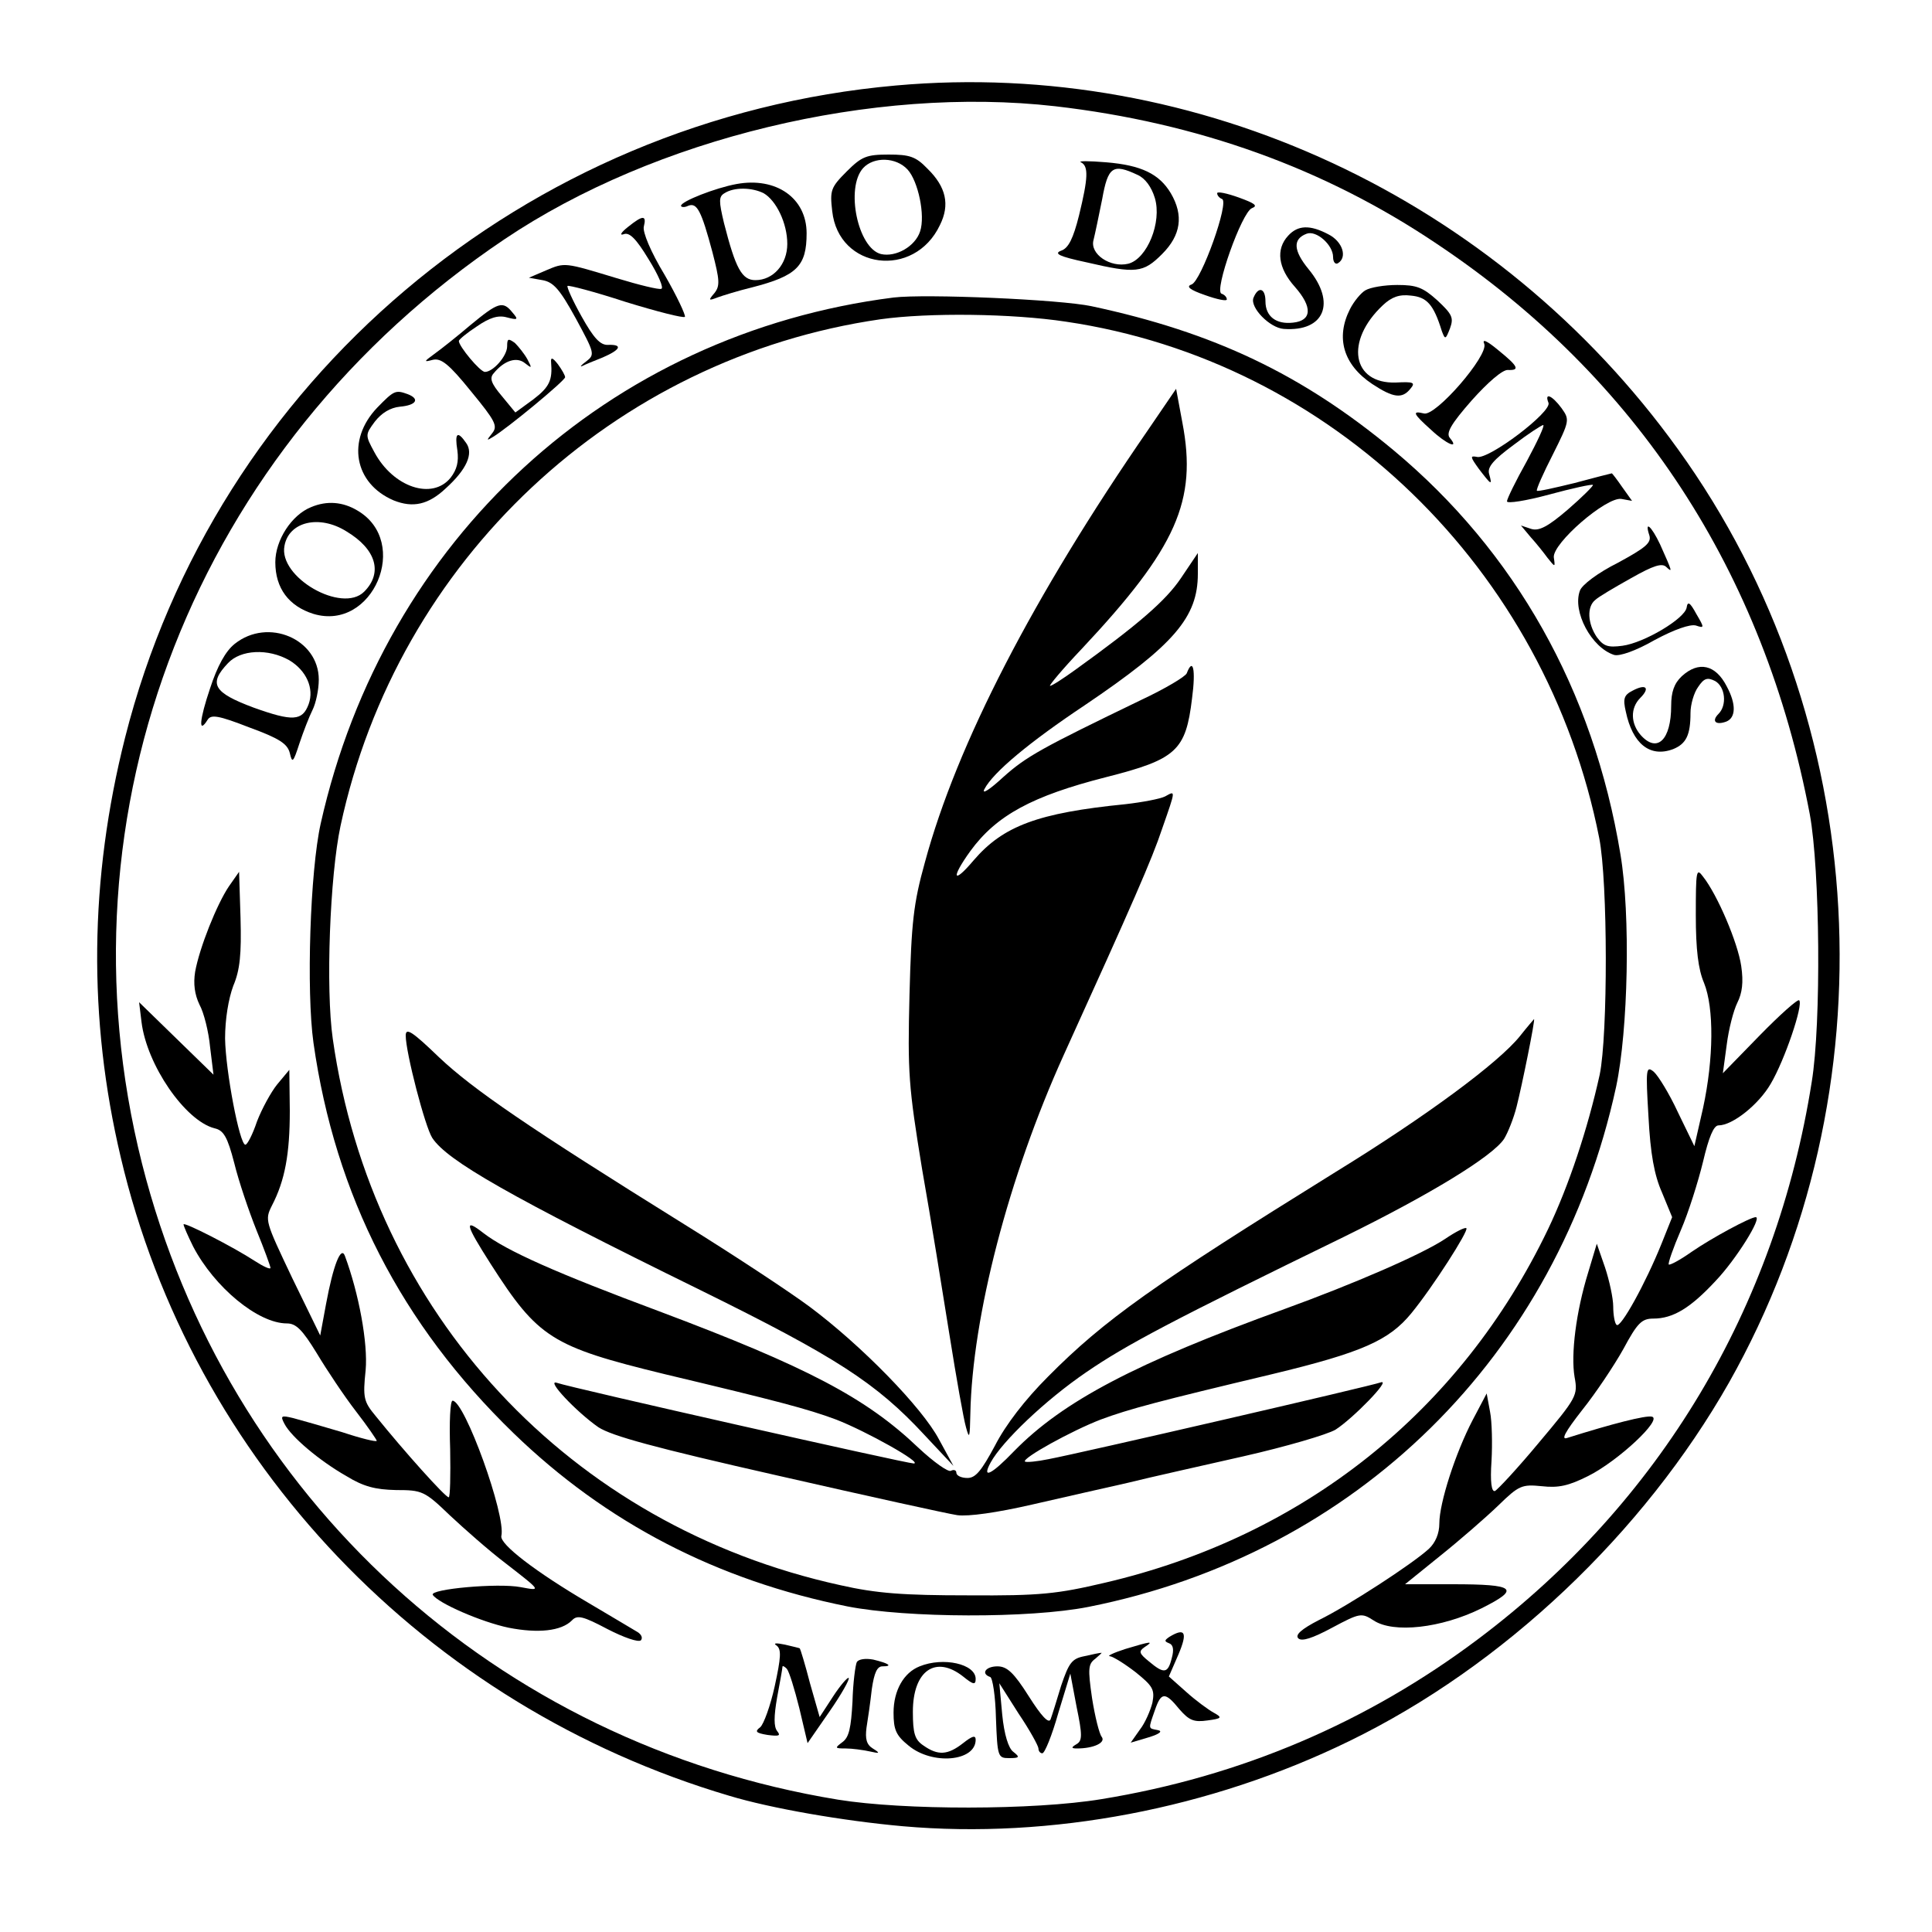 <?xml version="1.0" standalone="no"?>
<!DOCTYPE svg PUBLIC "-//W3C//DTD SVG 20010904//EN"
 "http://www.w3.org/TR/2001/REC-SVG-20010904/DTD/svg10.dtd">
<svg version="1.0" xmlns="http://www.w3.org/2000/svg"
 width="400pt" height="400pt" viewBox="0 0 400 400"
 preserveAspectRatio="xMidYMid meet">

<g transform="translate(0,400) scale(0.1,-0.1)"
fill="#000000" stroke="none">
<path d="M1855 3823 c-767 -68 -1409 -611 -1596 -1350 -74 -293 -77 -582 -9
-869 148 -630 631 -1136 1260 -1322 86 -26 236 -52 359 -63 306 -27 637 36
924 176 319 155 610 431 787 743 340 603 298 1372 -106 1932 -374 520 -994
809 -1619 753z m330 -43 c294 -34 557 -128 790 -285 415 -277 677 -679 772
-1181 21 -114 24 -432 4 -554 -74 -469 -315 -871 -690 -1153 -230 -173 -492
-285 -781 -332 -140 -23 -409 -23 -545 -1 -708 116 -1266 626 -1441 1317 -184
730 111 1484 751 1914 311 209 763 318 1140 275z"/>
<path d="M1753 3645 c-33 -33 -35 -39 -30 -82 13 -121 170 -141 223 -29 21 42
13 79 -26 117 -24 25 -37 29 -80 29 -46 0 -56 -4 -87 -35z m126 4 c22 -24 37
-95 26 -128 -10 -31 -50 -54 -81 -47 -48 12 -74 137 -37 178 22 24 68 23 92
-3z"/>
<path d="M2238 3664 c16 -8 15 -32 -4 -110 -12 -48 -22 -68 -37 -73 -16 -6 -4
-12 52 -24 103 -24 118 -22 157 17 39 39 45 80 18 126 -24 40 -61 58 -134 64
-36 3 -59 3 -52 0z m117 -26 c16 -7 29 -25 36 -48 15 -50 -16 -126 -55 -136
-37 -9 -80 20 -72 49 3 12 11 50 18 85 12 67 22 74 73 50z"/>
<path d="M1525 3619 c-44 -8 -115 -36 -115 -45 0 -3 7 -4 15 0 18 7 27 -10 50
-96 15 -58 16 -70 4 -85 -13 -15 -12 -16 6 -9 11 4 43 14 72 21 93 24 113 44
113 112 0 73 -63 117 -145 102z m56 -19 c26 -15 49 -62 49 -105 0 -42 -29 -75
-66 -75 -28 0 -41 24 -65 118 -11 46 -11 55 1 62 20 13 57 12 81 0z"/>
<path d="M2520 3600 c0 -5 5 -10 10 -12 16 -5 -43 -170 -63 -177 -12 -4 -4
-11 28 -22 25 -9 45 -13 45 -9 0 5 -5 10 -11 12 -16 5 42 169 63 177 13 5 6
10 -27 22 -25 9 -45 13 -45 9z"/>
<path d="M1300 3530 c-14 -11 -18 -18 -9 -15 12 5 26 -9 52 -52 20 -32 32 -60
26 -61 -5 -2 -46 8 -92 22 -109 33 -107 33 -147 16 l-35 -15 28 -5 c23 -4 36
-19 69 -79 39 -72 40 -75 22 -89 -11 -8 -14 -12 -9 -10 6 3 25 11 43 18 37 16
42 27 11 26 -16 -1 -30 14 -55 59 -18 32 -31 61 -29 63 2 2 56 -12 120 -33 65
-20 120 -34 123 -31 2 3 -16 42 -42 87 -29 48 -46 89 -43 100 6 24 -2 24 -33
-1z"/>
<path d="M2667 3512 c-26 -28 -21 -67 14 -106 37 -42 35 -70 -4 -74 -35 -4
-57 13 -57 44 0 28 -15 32 -25 7 -7 -20 34 -62 63 -64 84 -6 109 54 51 124
-31 38 -33 62 -4 73 20 8 55 -23 55 -48 0 -11 5 -16 10 -13 20 12 10 45 -20
60 -38 20 -63 19 -83 -3z"/>
<path d="M2827 3399 c-9 -5 -24 -23 -32 -39 -30 -59 -14 -115 46 -155 44 -29
62 -31 79 -10 11 13 7 15 -30 13 -91 -3 -106 86 -27 160 18 17 34 23 58 20 33
-3 47 -18 64 -73 7 -19 8 -18 17 5 8 22 5 29 -26 58 -30 27 -43 32 -83 32 -27
0 -56 -5 -66 -11z"/>
<path d="M1850 3384 c-591 -75 -1054 -500 -1186 -1089 -22 -98 -30 -347 -15
-454 45 -317 182 -583 414 -808 192 -186 422 -305 692 -359 123 -24 376 -25
498 -1 555 110 972 520 1093 1077 25 118 30 356 9 481 -56 340 -218 627 -470
837 -189 157 -372 244 -625 298 -65 14 -344 26 -410 18z m357 -50 c550 -81
994 -512 1104 -1069 18 -91 18 -408 1 -490 -25 -113 -64 -230 -107 -320 -181
-377 -506 -636 -918 -732 -98 -23 -133 -27 -282 -26 -134 0 -190 4 -265 21
-561 123 -970 563 -1051 1131 -15 104 -6 338 16 441 118 550 565 969 1118
1049 100 14 272 12 384 -5z"/>
<path d="M2377 3110 c-238 -345 -396 -651 -462 -895 -24 -86 -28 -125 -32
-275 -4 -161 -2 -189 26 -360 18 -102 43 -257 57 -345 14 -88 29 -173 34 -190
7 -26 8 -22 9 28 4 201 79 490 193 742 144 317 183 406 204 469 29 83 28 79 6
67 -10 -5 -47 -12 -82 -16 -181 -18 -253 -45 -314 -116 -43 -51 -48 -38 -7 19
54 74 128 114 281 153 146 37 165 55 178 163 8 60 2 86 -11 52 -3 -7 -45 -32
-94 -55 -207 -100 -238 -117 -286 -160 -27 -25 -45 -37 -39 -25 18 35 94 98
208 174 185 125 234 182 234 272 l0 43 -35 -52 c-31 -46 -87 -95 -219 -190
-25 -18 -48 -33 -52 -33 -3 0 26 35 66 77 196 209 239 306 208 468 l-13 70
-58 -85z"/>
<path d="M3147 1855 c-44 -55 -194 -166 -381 -281 -377 -234 -479 -306 -596
-424 -48 -48 -88 -100 -110 -143 -28 -52 -40 -67 -57 -67 -13 0 -23 5 -23 11
0 5 -5 7 -11 4 -5 -4 -36 18 -68 48 -108 103 -230 167 -536 282 -212 79 -316
125 -364 162 -41 32 -38 19 15 -64 98 -153 126 -171 360 -228 235 -56 296 -72
355 -94 62 -24 180 -90 161 -91 -15 0 -711 157 -739 167 -24 8 40 -60 86 -92
28 -18 115 -42 371 -100 184 -42 352 -79 372 -82 23 -3 81 5 155 22 65 15 154
35 198 45 44 11 152 35 240 55 88 20 173 45 190 55 36 23 116 105 94 98 -18
-7 -624 -147 -688 -159 -24 -5 -46 -7 -49 -5 -6 7 97 64 157 87 59 22 120 38
355 94 187 45 242 70 288 126 45 55 119 171 114 176 -2 3 -22 -7 -44 -22 -48
-32 -189 -93 -332 -145 -309 -112 -459 -191 -560 -294 -48 -50 -68 -59 -49
-24 24 44 113 129 198 187 83 57 180 108 533 280 181 89 308 167 332 203 8 13
20 43 26 67 11 43 39 181 36 181 0 0 -14 -16 -29 -35z"/>
<path d="M840 1856 c0 -35 40 -189 55 -212 31 -47 158 -120 555 -315 280 -138
364 -192 464 -300 l60 -64 -30 55 c-35 66 -160 194 -267 274 -43 32 -160 109
-260 171 -323 201 -437 279 -508 346 -56 54 -69 62 -69 45z"/>
<path d="M974 3327 c-27 -23 -61 -50 -75 -60 -22 -16 -22 -17 -3 -12 17 4 33
-8 79 -65 51 -62 56 -72 44 -87 -12 -15 -12 -16 1 -8 29 17 150 117 150 124 0
4 -7 16 -15 27 -11 14 -15 15 -14 4 3 -37 -3 -51 -37 -77 l-37 -27 -28 34
c-22 26 -26 37 -17 47 22 27 48 35 65 21 14 -11 15 -11 5 8 -6 11 -18 26 -26
34 -14 10 -16 9 -16 -7 0 -20 -29 -53 -46 -53 -10 0 -54 53 -54 64 0 3 17 17
37 30 26 18 44 24 62 19 23 -6 25 -5 12 10 -20 25 -30 21 -87 -26z"/>
<path d="M3073 3288 c9 -24 -101 -151 -125 -144 -25 6 -23 0 15 -34 32 -30 59
-41 39 -17 -9 10 2 29 45 78 33 37 64 64 75 63 25 -1 22 7 -20 41 -24 20 -34
24 -29 13z"/>
<path d="M781 3156 c-64 -67 -48 -157 34 -192 40 -16 72 -9 108 25 43 39 58
72 42 94 -18 26 -24 21 -18 -16 3 -23 -1 -39 -14 -56 -38 -47 -119 -20 -158
53 -19 35 -19 36 1 63 14 18 32 29 52 31 34 3 42 16 16 26 -25 9 -28 8 -63
-28z"/>
<path d="M3206 3166 c7 -19 -124 -118 -148 -112 -15 3 -14 0 4 -25 26 -34 28
-35 21 -10 -4 14 9 29 51 60 30 23 58 41 61 41 4 0 -12 -34 -34 -75 -23 -41
-41 -78 -41 -83 0 -5 39 1 87 14 48 13 89 22 91 20 1 -2 -22 -25 -52 -51 -42
-36 -60 -45 -76 -40 l-21 7 20 -24 c11 -12 27 -32 35 -43 16 -20 16 -20 13 1
-3 29 109 126 140 121 l22 -4 -20 28 c-11 16 -21 29 -22 29 -1 0 -36 -9 -77
-20 -41 -10 -76 -18 -78 -16 -2 2 13 36 33 75 35 70 35 72 18 96 -20 27 -36
33 -27 11z"/>
<path d="M644 2950 c-40 -16 -74 -68 -74 -114 0 -54 28 -91 79 -107 123 -37
202 149 91 214 -30 18 -63 21 -96 7z m73 -50 c62 -37 76 -86 37 -125 -46 -46
-178 30 -165 95 9 50 72 65 128 30z"/>
<path d="M3415 2891 c4 -15 -8 -25 -65 -56 -42 -21 -75 -46 -79 -58 -16 -43
24 -118 71 -133 11 -3 44 8 84 31 41 22 73 33 85 30 18 -6 18 -5 1 24 -13 24
-18 27 -20 13 -4 -23 -88 -73 -133 -79 -30 -4 -39 -1 -53 18 -19 28 -21 63 -3
77 6 6 40 26 74 45 46 26 64 32 73 23 13 -12 13 -11 -13 47 -18 38 -33 51 -22
18z"/>
<path d="M486 2667 c-19 -15 -36 -46 -51 -92 -22 -65 -25 -97 -5 -65 7 11 22
9 86 -16 63 -23 79 -34 84 -53 5 -22 7 -20 20 20 8 24 20 55 27 69 7 14 13 42
13 63 0 84 -105 129 -174 74z m113 -34 c35 -21 52 -58 40 -91 -13 -35 -33 -36
-114 -7 -83 31 -94 49 -53 92 26 28 83 31 127 6z"/>
<path d="M3482 2600 c-16 -15 -22 -33 -22 -61 0 -71 -29 -99 -63 -61 -21 24
-22 56 -1 77 21 21 12 30 -16 15 -18 -9 -20 -17 -14 -43 14 -67 50 -96 98 -78
27 11 36 29 36 75 0 17 7 42 16 54 12 18 19 20 35 12 21 -12 25 -50 7 -68 -15
-15 -6 -24 16 -16 20 8 21 36 1 73 -23 45 -58 53 -93 21z"/>
<path d="M3511 2105 c0 -71 5 -112 17 -140 21 -52 20 -157 -2 -259 l-18 -79
-34 70 c-18 39 -41 76 -50 84 -16 13 -17 7 -11 -93 4 -77 12 -121 28 -157 l21
-51 -22 -55 c-33 -82 -85 -176 -93 -168 -4 3 -7 21 -7 38 0 17 -8 54 -17 81
l-17 49 -18 -60 c-25 -81 -36 -169 -28 -216 7 -38 5 -42 -74 -136 -44 -53 -86
-98 -91 -100 -7 -2 -10 19 -7 62 2 35 1 82 -3 102 l-7 38 -29 -55 c-36 -69
-69 -172 -69 -214 0 -21 -8 -40 -22 -53 -34 -31 -166 -117 -227 -147 -37 -19
-50 -31 -43 -38 7 -7 29 0 70 22 58 31 61 31 86 15 41 -27 140 -16 223 25 82
41 71 50 -60 50 l-98 0 73 59 c40 32 94 79 120 104 43 42 49 44 90 40 35 -4
56 1 96 21 62 31 155 118 132 123 -13 3 -83 -15 -175 -44 -14 -5 -5 12 31 58
28 35 66 92 85 126 29 54 38 63 62 63 41 0 77 22 129 78 42 44 97 132 83 132
-11 0 -91 -43 -133 -72 -24 -17 -45 -28 -47 -26 -2 2 9 34 25 71 16 37 36 101
46 142 12 51 22 75 32 75 29 0 83 43 108 86 29 49 68 164 59 173 -3 3 -40 -30
-82 -73 l-76 -78 8 59 c4 32 14 71 22 87 10 20 13 42 8 76 -7 48 -49 147 -79
185 -14 19 -15 13 -15 -80z"/>
<path d="M474 2165 c-25 -37 -61 -127 -70 -177 -4 -25 -1 -47 9 -68 9 -16 19
-56 22 -88 l7 -57 -77 75 -77 75 5 -41 c11 -89 90 -204 151 -220 19 -4 27 -18
41 -72 9 -37 30 -99 46 -139 16 -39 29 -75 29 -78 0 -4 -15 3 -32 14 -46 30
-148 82 -148 76 0 -3 9 -24 20 -46 44 -84 134 -159 194 -159 19 0 32 -13 62
-62 21 -35 57 -89 81 -120 24 -31 43 -59 43 -61 0 -3 -33 5 -72 18 -40 12 -86
25 -101 29 -25 6 -27 5 -18 -12 14 -27 72 -76 128 -108 36 -22 60 -28 103 -29
54 0 59 -2 111 -52 31 -29 82 -74 115 -99 76 -59 75 -58 32 -50 -47 9 -189 -4
-182 -16 11 -17 100 -56 157 -68 61 -12 109 -7 131 15 11 12 23 9 74 -18 33
-17 64 -28 69 -23 4 5 1 12 -7 17 -8 5 -54 32 -101 60 -109 64 -185 122 -181
139 10 42 -76 280 -101 280 -5 0 -7 -45 -5 -100 1 -55 0 -100 -3 -100 -7 0
-93 96 -151 168 -25 30 -27 38 -21 95 5 56 -14 159 -43 237 -8 21 -24 -19 -39
-100 l-12 -65 -58 119 c-56 118 -57 120 -42 150 27 52 37 107 37 196 l-1 85
-25 -30 c-13 -16 -32 -51 -42 -77 -9 -27 -20 -48 -24 -48 -12 0 -41 153 -42
220 0 40 7 82 17 109 14 33 17 66 15 140 l-3 96 -21 -30z"/>
<path d="M2421 611 c-10 -7 -11 -9 -1 -13 9 -3 11 -13 6 -31 -8 -32 -16 -33
-47 -7 -21 17 -22 21 -9 30 20 13 13 12 -40 -4 -25 -8 -39 -15 -32 -15 7 -1
31 -16 53 -33 36 -29 40 -36 35 -63 -4 -16 -15 -42 -26 -56 l-19 -27 37 11
c23 7 30 13 19 15 -20 4 -20 1 -6 41 13 38 21 39 51 2 20 -23 30 -27 58 -23
30 4 31 6 13 16 -11 6 -37 25 -57 43 l-36 32 20 46 c19 45 14 56 -19 36z"/>
<path d="M1608 593 c10 -8 9 -24 -4 -84 -9 -41 -23 -79 -30 -85 -12 -9 -9 -12
15 -16 24 -3 28 -2 20 8 -7 9 -7 30 0 70 6 32 11 60 11 63 0 3 4 1 9 -4 5 -6
16 -42 26 -82 l17 -72 45 65 c25 36 43 68 40 70 -2 2 -17 -15 -32 -38 l-28
-43 -20 70 c-10 39 -20 71 -21 72 0 1 -15 4 -31 8 -19 4 -25 3 -17 -2z"/>
<path d="M2245 571 c-26 -5 -32 -14 -48 -61 -9 -30 -19 -62 -22 -70 -4 -9 -19
7 -45 48 -31 49 -45 62 -65 62 -24 0 -35 -15 -15 -22 5 -1 11 -40 12 -85 3
-80 4 -83 27 -83 22 0 23 2 9 13 -10 7 -19 36 -23 77 l-6 65 40 -63 c23 -34
41 -67 41 -72 0 -6 4 -10 8 -10 5 0 20 37 33 83 l25 82 13 -69 c12 -58 12 -70
0 -77 -12 -7 -11 -9 1 -9 34 0 60 12 51 24 -5 6 -14 42 -20 80 -9 62 -8 71 7
82 9 8 15 13 12 12 -3 0 -18 -3 -35 -7z"/>
<path d="M1774 559 c-3 -6 -8 -43 -9 -82 -3 -54 -7 -74 -21 -84 -16 -12 -16
-13 7 -13 13 0 35 -3 49 -6 22 -5 23 -4 7 6 -13 8 -16 20 -13 43 3 18 8 53 11
80 5 34 11 47 22 47 22 0 14 6 -19 14 -16 3 -30 1 -34 -5z"/>
<path d="M1904 550 c-33 -13 -54 -50 -54 -96 0 -35 5 -47 31 -68 49 -41 139
-33 139 12 0 10 -7 8 -26 -7 -32 -25 -52 -26 -82 -5 -18 12 -22 25 -22 70 0
85 47 118 104 73 21 -17 26 -18 26 -5 0 31 -67 46 -116 26z"/>
</g>
</svg>
